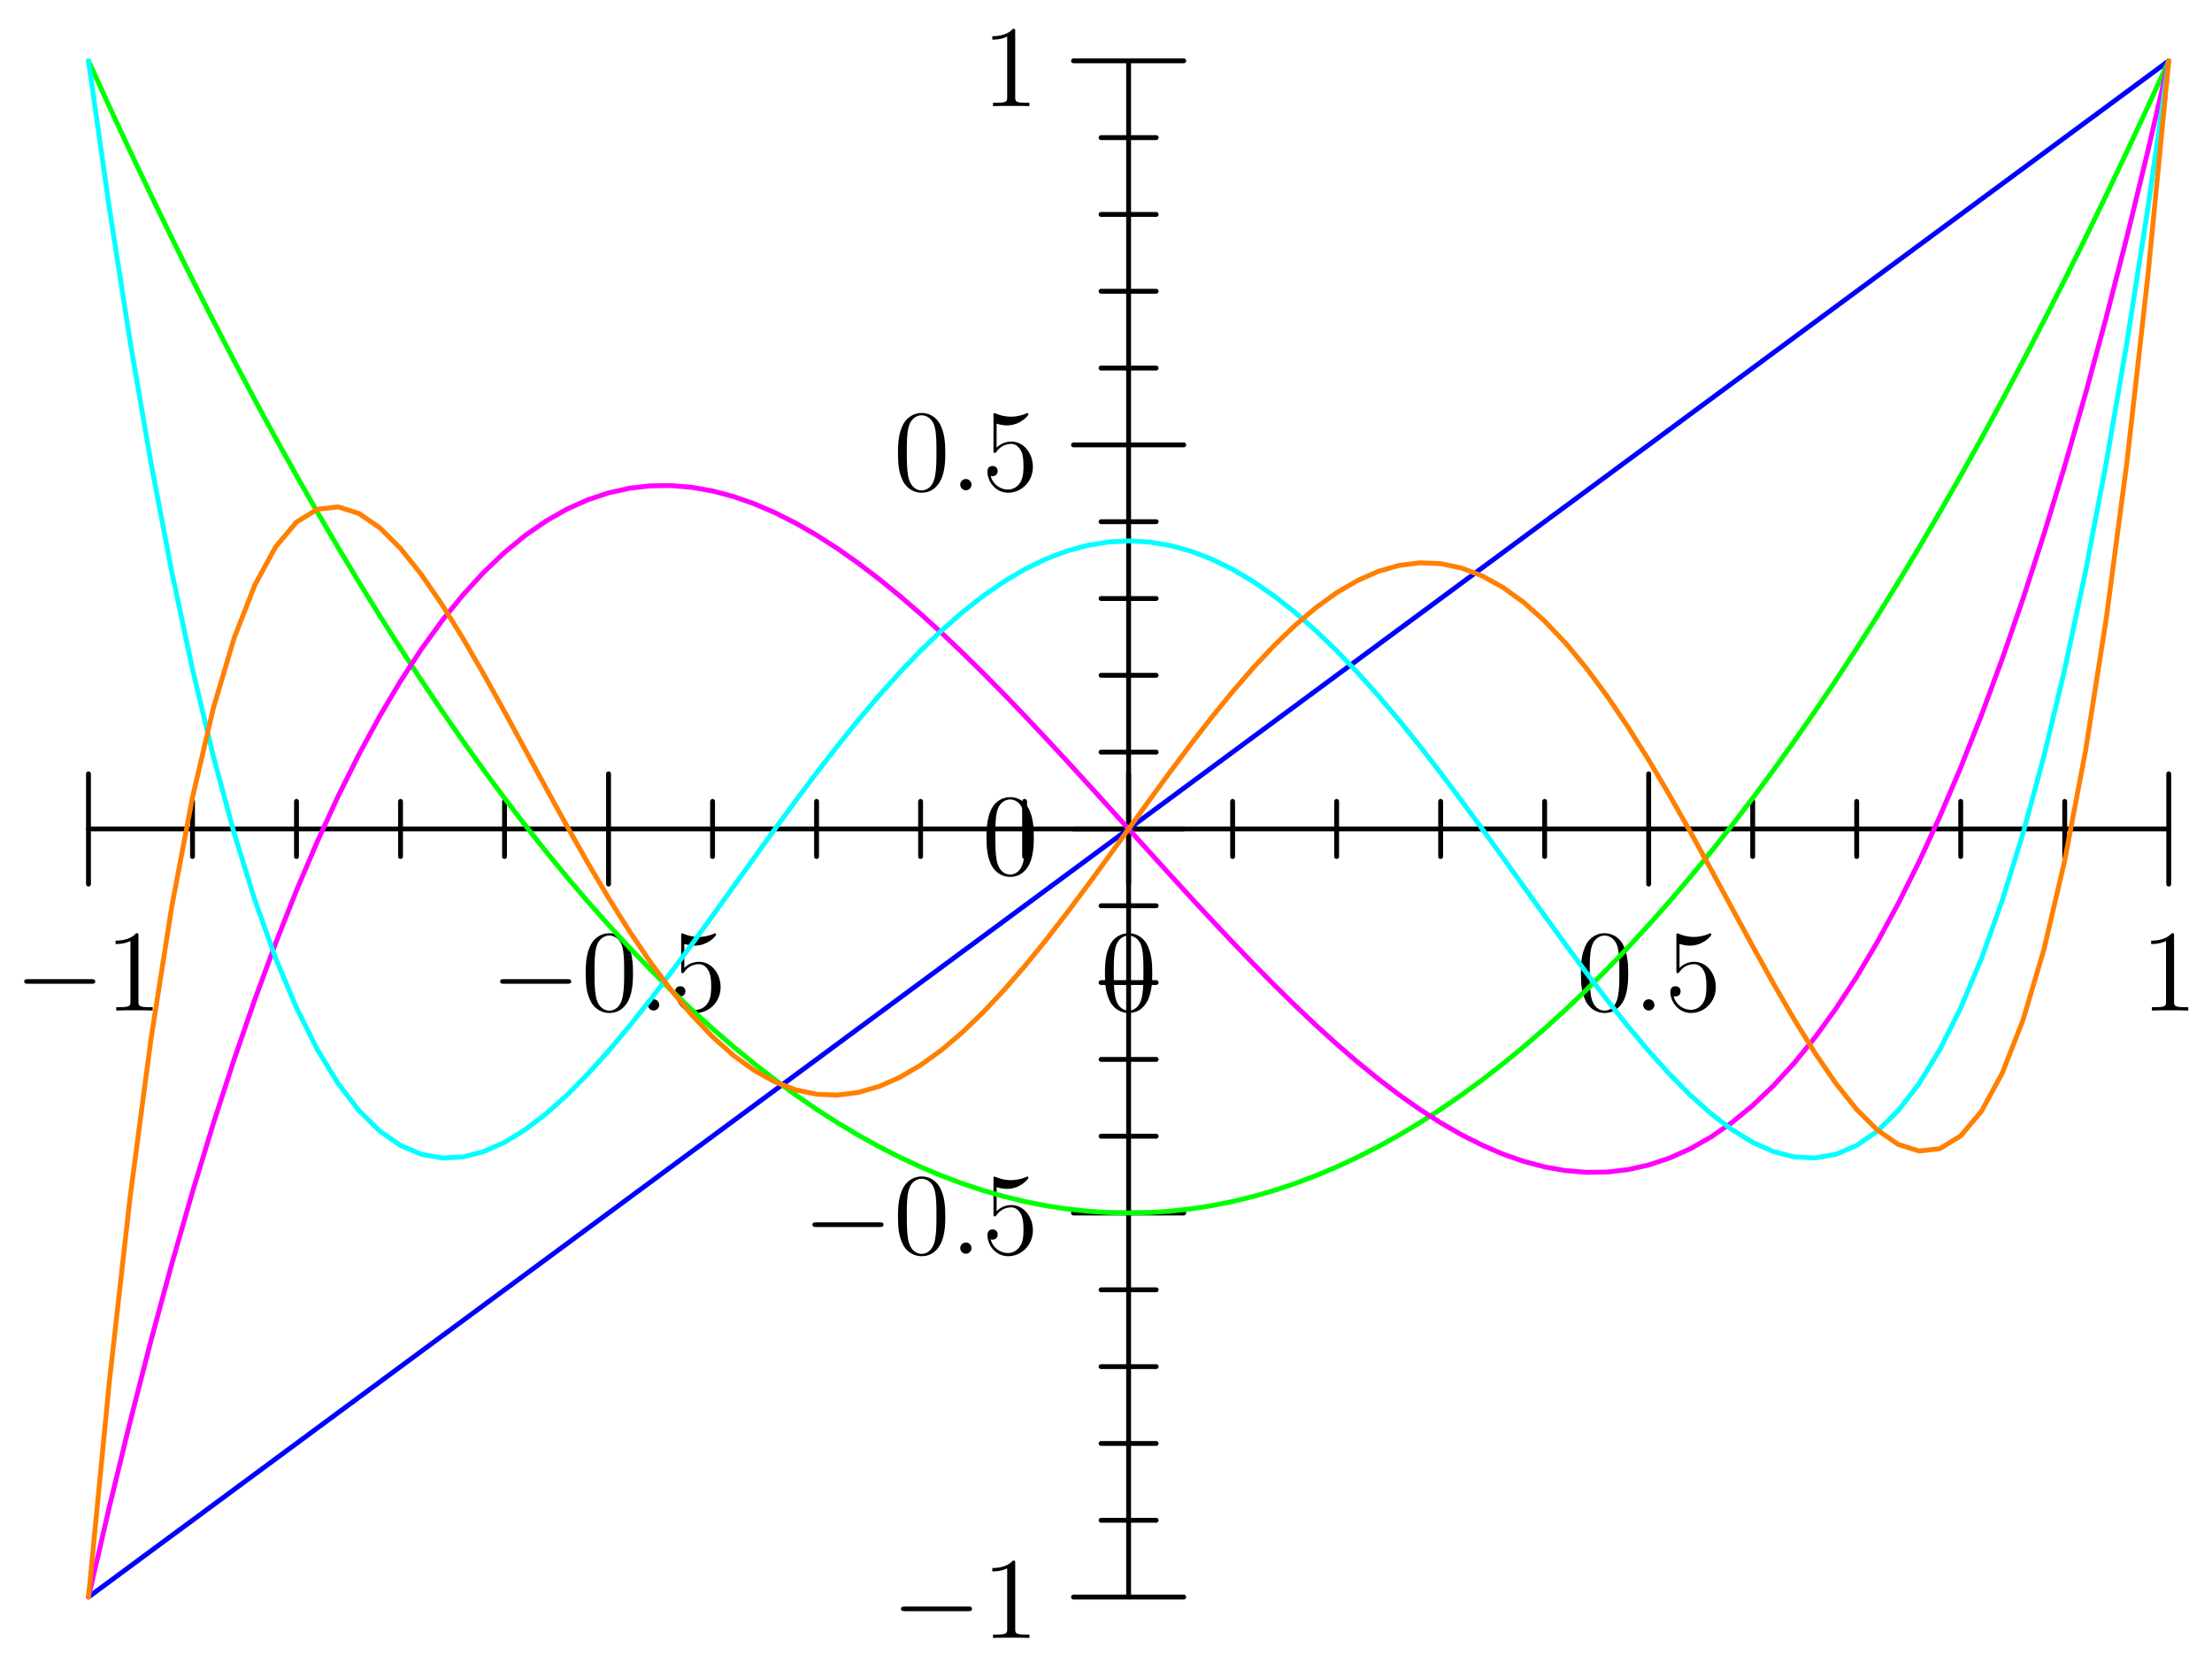 <?xml version='1.0' encoding='UTF-8'?>
<!-- This file was generated by dvisvgm 2.7.4 -->
<svg version='1.1' xmlns='http://www.w3.org/2000/svg' xmlns:xlink='http://www.w3.org/1999/xlink' width='227.503pt' height='170.964pt' viewBox='56.409 53.858 227.503 170.964'>
<defs>
<path id='g1-58' d='M2.2-.574C2.2-.921 1.913-1.16 1.626-1.16C1.279-1.16 1.04-.873 1.04-.586C1.04-.239 1.327 0 1.614 0C1.961 0 2.2-.287 2.2-.574Z'/>
<path id='g2-48' d='M5.356-3.826C5.356-4.818 5.296-5.786 4.866-6.695C4.376-7.687 3.515-7.95 2.929-7.95C2.236-7.95 1.387-7.603 .944-6.611C.61-5.858 .49-5.117 .49-3.826C.49-2.666 .574-1.793 1.004-.944C1.47-.036 2.295 .251 2.917 .251C3.957 .251 4.555-.371 4.902-1.064C5.332-1.961 5.356-3.132 5.356-3.826ZM2.917 .012C2.534 .012 1.757-.203 1.53-1.506C1.399-2.224 1.399-3.132 1.399-3.969C1.399-4.949 1.399-5.834 1.59-6.539C1.793-7.34 2.403-7.711 2.917-7.711C3.371-7.711 4.065-7.436 4.292-6.408C4.447-5.727 4.447-4.782 4.447-3.969C4.447-3.168 4.447-2.26 4.316-1.53C4.089-.215 3.335 .012 2.917 .012Z'/>
<path id='g2-49' d='M3.443-7.663C3.443-7.938 3.443-7.95 3.204-7.95C2.917-7.627 2.319-7.185 1.088-7.185V-6.838C1.363-6.838 1.961-6.838 2.618-7.149V-.921C2.618-.49 2.582-.347 1.53-.347H1.16V0C1.482-.024 2.642-.024 3.037-.024S4.579-.024 4.902 0V-.347H4.531C3.479-.347 3.443-.49 3.443-.921V-7.663Z'/>
<path id='g2-53' d='M1.53-6.85C2.044-6.683 2.463-6.671 2.594-6.671C3.945-6.671 4.806-7.663 4.806-7.831C4.806-7.878 4.782-7.938 4.71-7.938C4.686-7.938 4.663-7.938 4.555-7.89C3.885-7.603 3.312-7.568 3.001-7.568C2.212-7.568 1.65-7.807 1.423-7.902C1.339-7.938 1.315-7.938 1.303-7.938C1.207-7.938 1.207-7.867 1.207-7.675V-4.125C1.207-3.909 1.207-3.838 1.351-3.838C1.411-3.838 1.423-3.85 1.542-3.993C1.877-4.483 2.439-4.77 3.037-4.77C3.67-4.77 3.981-4.184 4.077-3.981C4.28-3.515 4.292-2.929 4.292-2.475S4.292-1.339 3.957-.801C3.694-.371 3.228-.072 2.702-.072C1.913-.072 1.136-.61 .921-1.482C.98-1.459 1.052-1.447 1.112-1.447C1.315-1.447 1.638-1.566 1.638-1.973C1.638-2.307 1.411-2.499 1.112-2.499C.897-2.499 .586-2.391 .586-1.925C.586-.909 1.399 .251 2.726 .251C4.077 .251 5.26-.885 5.26-2.403C5.26-3.826 4.304-5.009 3.049-5.009C2.367-5.009 1.841-4.71 1.53-4.376V-6.85Z'/>
<path id='g0-0' d='M7.878-2.75C8.082-2.75 8.297-2.75 8.297-2.989S8.082-3.228 7.878-3.228H1.411C1.207-3.228 .992-3.228 .992-2.989S1.207-2.75 1.411-2.75H7.878Z'/>
</defs>
<g id='page1'>
<g transform='matrix(0.996 0 0 0.996 172.486 139.091)'>
<path d='M 0 79.296L 0 -79.296' fill='none' stroke='#000000' stroke-linecap='round' stroke-linejoin='round' stroke-miterlimit='10.037' stroke-width='0.502'/>
</g>
<g transform='matrix(0.996 0 0 0.996 172.486 139.091)'>
<path d='M -5.691 79.296L 5.691 79.296' fill='none' stroke='#000000' stroke-linecap='round' stroke-linejoin='round' stroke-miterlimit='10.037' stroke-width='0.502'/>
</g>
<g transform='matrix(0.996 0 0 0.996 172.486 139.091)'>
<path d='M -5.691 39.648L 5.691 39.648' fill='none' stroke='#000000' stroke-linecap='round' stroke-linejoin='round' stroke-miterlimit='10.037' stroke-width='0.502'/>
</g>
<g transform='matrix(0.996 0 0 0.996 172.486 139.091)'>
<path d='M -5.691 -0L 5.691 0' fill='none' stroke='#000000' stroke-linecap='round' stroke-linejoin='round' stroke-miterlimit='10.037' stroke-width='0.502'/>
</g>
<g transform='matrix(0.996 0 0 0.996 172.486 139.091)'>
<path d='M -5.691 -39.648L 5.691 -39.648' fill='none' stroke='#000000' stroke-linecap='round' stroke-linejoin='round' stroke-miterlimit='10.037' stroke-width='0.502'/>
</g>
<g transform='matrix(0.996 0 0 0.996 172.486 139.091)'>
<path d='M -5.691 -79.296L 5.691 -79.296' fill='none' stroke='#000000' stroke-linecap='round' stroke-linejoin='round' stroke-miterlimit='10.037' stroke-width='0.502'/>
</g>
<g transform='matrix(0.996 0 0 0.996 172.486 139.091)'>
<path d='M -2.845 71.367L 2.845 71.367' fill='none' stroke='#000000' stroke-linecap='round' stroke-linejoin='round' stroke-miterlimit='10.037' stroke-width='0.502'/>
</g>
<g transform='matrix(0.996 0 0 0.996 172.486 139.091)'>
<path d='M -2.845 63.437L 2.845 63.437' fill='none' stroke='#000000' stroke-linecap='round' stroke-linejoin='round' stroke-miterlimit='10.037' stroke-width='0.502'/>
</g>
<g transform='matrix(0.996 0 0 0.996 172.486 139.091)'>
<path d='M -2.845 55.507L 2.845 55.507' fill='none' stroke='#000000' stroke-linecap='round' stroke-linejoin='round' stroke-miterlimit='10.037' stroke-width='0.502'/>
</g>
<g transform='matrix(0.996 0 0 0.996 172.486 139.091)'>
<path d='M -2.845 47.578L 2.845 47.578' fill='none' stroke='#000000' stroke-linecap='round' stroke-linejoin='round' stroke-miterlimit='10.037' stroke-width='0.502'/>
</g>
<g transform='matrix(0.996 0 0 0.996 172.486 139.091)'>
<path d='M -2.845 31.718L 2.845 31.718' fill='none' stroke='#000000' stroke-linecap='round' stroke-linejoin='round' stroke-miterlimit='10.037' stroke-width='0.502'/>
</g>
<g transform='matrix(0.996 0 0 0.996 172.486 139.091)'>
<path d='M -2.845 23.789L 2.845 23.789' fill='none' stroke='#000000' stroke-linecap='round' stroke-linejoin='round' stroke-miterlimit='10.037' stroke-width='0.502'/>
</g>
<g transform='matrix(0.996 0 0 0.996 172.486 139.091)'>
<path d='M -2.845 15.859L 2.845 15.859' fill='none' stroke='#000000' stroke-linecap='round' stroke-linejoin='round' stroke-miterlimit='10.037' stroke-width='0.502'/>
</g>
<g transform='matrix(0.996 0 0 0.996 172.486 139.091)'>
<path d='M -2.845 7.93L 2.845 7.93' fill='none' stroke='#000000' stroke-linecap='round' stroke-linejoin='round' stroke-miterlimit='10.037' stroke-width='0.502'/>
</g>
<g transform='matrix(0.996 0 0 0.996 172.486 139.091)'>
<path d='M -2.845 -7.93L 2.845 -7.93' fill='none' stroke='#000000' stroke-linecap='round' stroke-linejoin='round' stroke-miterlimit='10.037' stroke-width='0.502'/>
</g>
<g transform='matrix(0.996 0 0 0.996 172.486 139.091)'>
<path d='M -2.845 -15.859L 2.845 -15.859' fill='none' stroke='#000000' stroke-linecap='round' stroke-linejoin='round' stroke-miterlimit='10.037' stroke-width='0.502'/>
</g>
<g transform='matrix(0.996 0 0 0.996 172.486 139.091)'>
<path d='M -2.845 -23.789L 2.845 -23.789' fill='none' stroke='#000000' stroke-linecap='round' stroke-linejoin='round' stroke-miterlimit='10.037' stroke-width='0.502'/>
</g>
<g transform='matrix(0.996 0 0 0.996 172.486 139.091)'>
<path d='M -2.845 -31.718L 2.845 -31.718' fill='none' stroke='#000000' stroke-linecap='round' stroke-linejoin='round' stroke-miterlimit='10.037' stroke-width='0.502'/>
</g>
<g transform='matrix(0.996 0 0 0.996 172.486 139.091)'>
<path d='M -2.845 -47.578L 2.845 -47.578' fill='none' stroke='#000000' stroke-linecap='round' stroke-linejoin='round' stroke-miterlimit='10.037' stroke-width='0.502'/>
</g>
<g transform='matrix(0.996 0 0 0.996 172.486 139.091)'>
<path d='M -2.845 -55.507L 2.845 -55.507' fill='none' stroke='#000000' stroke-linecap='round' stroke-linejoin='round' stroke-miterlimit='10.037' stroke-width='0.502'/>
</g>
<g transform='matrix(0.996 0 0 0.996 172.486 139.091)'>
<path d='M -2.845 -63.437L 2.845 -63.437' fill='none' stroke='#000000' stroke-linecap='round' stroke-linejoin='round' stroke-miterlimit='10.037' stroke-width='0.502'/>
</g>
<g transform='matrix(0.996 0 0 0.996 172.486 139.091)'>
<path d='M -2.845 -71.367L 2.845 -71.367' fill='none' stroke='#000000' stroke-linecap='round' stroke-linejoin='round' stroke-miterlimit='10.037' stroke-width='0.502'/>
</g>
<use x='148.082' y='222.27' xlink:href='#g0-0'/>
<use x='157.381' y='222.27' xlink:href='#g2-49'/>
<use x='138.977' y='182.77' xlink:href='#g0-0'/>
<use x='148.276' y='182.77' xlink:href='#g2-48'/>
<use x='154.129' y='182.77' xlink:href='#g1-58'/>
<use x='157.381' y='182.77' xlink:href='#g2-53'/>
<use x='157.38' y='143.769' xlink:href='#g2-48'/>
<use x='148.276' y='104.269' xlink:href='#g2-48'/>
<use x='154.129' y='104.269' xlink:href='#g1-58'/>
<use x='157.38' y='104.269' xlink:href='#g2-53'/>
<use x='157.38' y='64.769' xlink:href='#g2-49'/>
<g transform='matrix(0.996 0 0 0.996 172.486 139.091)'>
<path d='M -107.406 -0L 107.406 0' fill='none' stroke='#000000' stroke-linecap='round' stroke-linejoin='round' stroke-miterlimit='10.037' stroke-width='0.502'/>
</g>
<g transform='matrix(0.996 0 0 0.996 172.486 139.091)'>
<path d='M -107.406 -5.691L -107.406 5.691' fill='none' stroke='#000000' stroke-linecap='round' stroke-linejoin='round' stroke-miterlimit='10.037' stroke-width='0.502'/>
</g>
<g transform='matrix(0.996 0 0 0.996 172.486 139.091)'>
<path d='M -53.703 -5.691L -53.703 5.691' fill='none' stroke='#000000' stroke-linecap='round' stroke-linejoin='round' stroke-miterlimit='10.037' stroke-width='0.502'/>
</g>
<g transform='matrix(0.996 0 0 0.996 172.486 139.091)'>
<path d='M 0 -5.691L 0 5.691' fill='none' stroke='#000000' stroke-linecap='round' stroke-linejoin='round' stroke-miterlimit='10.037' stroke-width='0.502'/>
</g>
<g transform='matrix(0.996 0 0 0.996 172.486 139.091)'>
<path d='M 53.703 -5.691L 53.703 5.691' fill='none' stroke='#000000' stroke-linecap='round' stroke-linejoin='round' stroke-miterlimit='10.037' stroke-width='0.502'/>
</g>
<g transform='matrix(0.996 0 0 0.996 172.486 139.091)'>
<path d='M 107.406 -5.691L 107.406 5.691' fill='none' stroke='#000000' stroke-linecap='round' stroke-linejoin='round' stroke-miterlimit='10.037' stroke-width='0.502'/>
</g>
<g transform='matrix(0.996 0 0 0.996 172.486 139.091)'>
<path d='M -96.665 -2.845L -96.665 2.845' fill='none' stroke='#000000' stroke-linecap='round' stroke-linejoin='round' stroke-miterlimit='10.037' stroke-width='0.502'/>
</g>
<g transform='matrix(0.996 0 0 0.996 172.486 139.091)'>
<path d='M -85.925 -2.845L -85.925 2.845' fill='none' stroke='#000000' stroke-linecap='round' stroke-linejoin='round' stroke-miterlimit='10.037' stroke-width='0.502'/>
</g>
<g transform='matrix(0.996 0 0 0.996 172.486 139.091)'>
<path d='M -75.184 -2.845L -75.184 2.845' fill='none' stroke='#000000' stroke-linecap='round' stroke-linejoin='round' stroke-miterlimit='10.037' stroke-width='0.502'/>
</g>
<g transform='matrix(0.996 0 0 0.996 172.486 139.091)'>
<path d='M -64.444 -2.845L -64.444 2.845' fill='none' stroke='#000000' stroke-linecap='round' stroke-linejoin='round' stroke-miterlimit='10.037' stroke-width='0.502'/>
</g>
<g transform='matrix(0.996 0 0 0.996 172.486 139.091)'>
<path d='M -42.962 -2.845L -42.962 2.845' fill='none' stroke='#000000' stroke-linecap='round' stroke-linejoin='round' stroke-miterlimit='10.037' stroke-width='0.502'/>
</g>
<g transform='matrix(0.996 0 0 0.996 172.486 139.091)'>
<path d='M -32.222 -2.845L -32.222 2.845' fill='none' stroke='#000000' stroke-linecap='round' stroke-linejoin='round' stroke-miterlimit='10.037' stroke-width='0.502'/>
</g>
<g transform='matrix(0.996 0 0 0.996 172.486 139.091)'>
<path d='M -21.481 -2.845L -21.481 2.845' fill='none' stroke='#000000' stroke-linecap='round' stroke-linejoin='round' stroke-miterlimit='10.037' stroke-width='0.502'/>
</g>
<g transform='matrix(0.996 0 0 0.996 172.486 139.091)'>
<path d='M -10.741 -2.845L -10.741 2.845' fill='none' stroke='#000000' stroke-linecap='round' stroke-linejoin='round' stroke-miterlimit='10.037' stroke-width='0.502'/>
</g>
<g transform='matrix(0.996 0 0 0.996 172.486 139.091)'>
<path d='M 10.741 -2.845L 10.741 2.845' fill='none' stroke='#000000' stroke-linecap='round' stroke-linejoin='round' stroke-miterlimit='10.037' stroke-width='0.502'/>
</g>
<g transform='matrix(0.996 0 0 0.996 172.486 139.091)'>
<path d='M 21.481 -2.845L 21.481 2.845' fill='none' stroke='#000000' stroke-linecap='round' stroke-linejoin='round' stroke-miterlimit='10.037' stroke-width='0.502'/>
</g>
<g transform='matrix(0.996 0 0 0.996 172.486 139.091)'>
<path d='M 32.222 -2.845L 32.222 2.845' fill='none' stroke='#000000' stroke-linecap='round' stroke-linejoin='round' stroke-miterlimit='10.037' stroke-width='0.502'/>
</g>
<g transform='matrix(0.996 0 0 0.996 172.486 139.091)'>
<path d='M 42.962 -2.845L 42.962 2.845' fill='none' stroke='#000000' stroke-linecap='round' stroke-linejoin='round' stroke-miterlimit='10.037' stroke-width='0.502'/>
</g>
<g transform='matrix(0.996 0 0 0.996 172.486 139.091)'>
<path d='M 64.444 -2.845L 64.444 2.845' fill='none' stroke='#000000' stroke-linecap='round' stroke-linejoin='round' stroke-miterlimit='10.037' stroke-width='0.502'/>
</g>
<g transform='matrix(0.996 0 0 0.996 172.486 139.091)'>
<path d='M 75.184 -2.845L 75.184 2.845' fill='none' stroke='#000000' stroke-linecap='round' stroke-linejoin='round' stroke-miterlimit='10.037' stroke-width='0.502'/>
</g>
<g transform='matrix(0.996 0 0 0.996 172.486 139.091)'>
<path d='M 85.925 -2.845L 85.925 2.845' fill='none' stroke='#000000' stroke-linecap='round' stroke-linejoin='round' stroke-miterlimit='10.037' stroke-width='0.502'/>
</g>
<g transform='matrix(0.996 0 0 0.996 172.486 139.091)'>
<path d='M 96.665 -2.845L 96.665 2.845' fill='none' stroke='#000000' stroke-linecap='round' stroke-linejoin='round' stroke-miterlimit='10.037' stroke-width='0.502'/>
</g>
<use x='57.909' y='157.762' xlink:href='#g0-0'/>
<use x='67.207' y='157.762' xlink:href='#g2-49'/>
<use x='106.859' y='157.762' xlink:href='#g0-0'/>
<use x='116.157' y='157.762' xlink:href='#g2-48'/>
<use x='122.01' y='157.762' xlink:href='#g1-58'/>
<use x='125.262' y='157.762' xlink:href='#g2-53'/>
<use x='169.563' y='157.762' xlink:href='#g2-48'/>
<use x='218.513' y='157.762' xlink:href='#g2-48'/>
<use x='224.366' y='157.762' xlink:href='#g1-58'/>
<use x='227.618' y='157.762' xlink:href='#g2-53'/>
<use x='276.568' y='157.762' xlink:href='#g2-49'/>
<g transform='matrix(0.996 0 0 0.996 172.486 139.091)'>
<path d='M -107.406 79.296L -105.258 77.71L -103.11 76.124L -100.962 74.538L -98.814 72.953L -96.665 71.367L -94.517 69.781L -92.369 68.195L -90.221 66.609L -88.073 65.023L -85.925 63.437L -83.777 61.851L -81.629 60.265L -79.481 58.679L -77.332 57.093L -75.184 55.507L -73.036 53.922L -70.888 52.336L -68.74 50.75L -66.592 49.164L -64.444 47.578L -62.295 45.992L -60.147 44.406L -57.999 42.82L -55.851 41.234L -53.703 39.648L -51.555 38.062L -49.407 36.476L -47.259 34.89L -45.111 33.304L -42.962 31.718L -40.814 30.133L -38.666 28.547L -36.518 26.961L -34.37 25.375L -32.222 23.789L -30.074 22.203L -27.926 20.617L -25.777 19.031L -23.629 17.445L -21.481 15.859L -19.333 14.273L -17.185 12.687L -15.037 11.101L -12.889 9.516L -10.741 7.93L -8.592 6.344L -6.444 4.758L -4.296 3.172L -2.148 1.586L 0 0L 2.148 -1.586L 4.296 -3.172L 6.444 -4.758L 8.592 -6.344L 10.741 -7.93L 12.889 -9.516L 15.037 -11.101L 17.185 -12.687L 19.333 -14.273L 21.481 -15.859L 23.629 -17.445L 25.777 -19.031L 27.926 -20.617L 30.074 -22.203L 32.222 -23.789L 34.37 -25.375L 36.518 -26.961L 38.666 -28.547L 40.814 -30.133L 42.962 -31.718L 45.111 -33.304L 47.259 -34.89L 49.407 -36.476L 51.555 -38.062L 53.703 -39.648L 55.851 -41.234L 57.999 -42.82L 60.147 -44.406L 62.295 -45.992L 64.444 -47.578L 66.592 -49.164L 68.74 -50.75L 70.888 -52.336L 73.036 -53.922L 75.184 -55.507L 77.332 -57.093L 79.481 -58.679L 81.629 -60.265L 83.777 -61.851L 85.925 -63.437L 88.073 -65.023L 90.221 -66.609L 92.369 -68.195L 94.517 -69.781L 96.665 -71.367L 98.814 -72.953L 100.962 -74.538L 103.11 -76.124L 105.258 -77.71L 107.406 -79.296' fill='none' stroke='#0000ff' stroke-linecap='round' stroke-linejoin='round' stroke-miterlimit='10.037' stroke-width='0.502'/>
</g>
<g transform='matrix(0.996 0 0 0.996 172.486 139.091)'>
<path d='M -107.406 -79.296L -105.258 -74.586L -103.11 -69.971L -100.962 -65.451L -98.814 -61.026L -96.665 -56.697L -94.517 -52.462L -92.369 -48.323L -90.221 -44.279L -88.073 -40.33L -85.925 -36.476L -83.777 -32.718L -81.629 -29.054L -79.481 -25.486L -77.332 -22.013L -75.184 -18.635L -73.036 -15.352L -70.888 -12.164L -68.74 -9.071L -66.592 -6.074L -64.444 -3.172L -62.295 -0.365L -60.147 2.347L -57.999 4.964L -55.851 7.486L -53.703 9.912L -51.555 12.243L -49.407 14.479L -47.259 16.62L -45.111 18.666L -42.962 20.617L -40.814 22.473L -38.666 24.233L -36.518 25.898L -34.37 27.468L -32.222 28.943L -30.074 30.323L -27.926 31.608L -25.777 32.797L -23.629 33.891L -21.481 34.89L -19.333 35.794L -17.185 36.603L -15.037 37.317L -12.889 37.935L -10.741 38.459L -8.592 38.887L -6.444 39.22L -4.296 39.458L -2.148 39.6L 0 39.648L 2.148 39.6L 4.296 39.458L 6.444 39.22L 8.592 38.887L 10.741 38.459L 12.889 37.935L 15.037 37.317L 17.185 36.603L 19.333 35.794L 21.481 34.89L 23.629 33.891L 25.777 32.797L 27.926 31.608L 30.074 30.323L 32.222 28.943L 34.37 27.468L 36.518 25.898L 38.666 24.233L 40.814 22.473L 42.962 20.617L 45.111 18.666L 47.259 16.62L 49.407 14.479L 51.555 12.243L 53.703 9.912L 55.851 7.486L 57.999 4.964L 60.147 2.347L 62.295 -0.365L 64.444 -3.172L 66.592 -6.074L 68.74 -9.071L 70.888 -12.164L 73.036 -15.352L 75.184 -18.635L 77.332 -22.013L 79.481 -25.486L 81.629 -29.054L 83.777 -32.718L 85.925 -36.476L 88.073 -40.33L 90.221 -44.279L 92.369 -48.323L 94.517 -52.462L 96.665 -56.697L 98.814 -61.026L 100.962 -65.451L 103.11 -69.971L 105.258 -74.586L 107.406 -79.296' fill='none' stroke='#00ff00' stroke-linecap='round' stroke-linejoin='round' stroke-miterlimit='10.037' stroke-width='0.502'/>
</g>
<g transform='matrix(0.996 0 0 0.996 172.486 139.091)'>
<path d='M -107.406 79.296L -105.258 70.017L -103.11 61.204L -100.962 52.848L -98.814 44.939L -96.665 37.468L -94.517 30.424L -92.369 23.8L -90.221 17.585L -88.073 11.769L -85.925 6.344L -83.777 1.299L -81.629 -3.375L -79.481 -7.687L -77.332 -11.647L -75.184 -15.264L -73.036 -18.549L -70.888 -21.51L -68.74 -24.157L -66.592 -26.499L -64.444 -28.547L -62.295 -30.309L -60.147 -31.795L -57.999 -33.014L -55.851 -33.977L -53.703 -34.692L -51.555 -35.169L -49.407 -35.419L -47.259 -35.449L -45.111 -35.269L -42.962 -34.89L -40.814 -34.321L -38.666 -33.571L -36.518 -32.649L -34.37 -31.566L -32.222 -30.331L -30.074 -28.953L -27.926 -27.441L -25.777 -25.806L -23.629 -24.057L -21.481 -22.203L -19.333 -20.254L -17.185 -18.219L -15.037 -16.108L -12.889 -13.931L -10.741 -11.696L -8.592 -9.414L -6.444 -7.094L -4.296 -4.745L -2.148 -2.377L 0 0L 2.148 2.377L 4.296 4.745L 6.444 7.094L 8.592 9.414L 10.741 11.696L 12.889 13.931L 15.037 16.108L 17.185 18.219L 19.333 20.254L 21.481 22.203L 23.629 24.057L 25.777 25.806L 27.926 27.441L 30.074 28.953L 32.222 30.331L 34.37 31.566L 36.518 32.649L 38.666 33.571L 40.814 34.321L 42.962 34.89L 45.111 35.269L 47.259 35.449L 49.407 35.419L 51.555 35.169L 53.703 34.692L 55.851 33.977L 57.999 33.014L 60.147 31.795L 62.295 30.309L 64.444 28.547L 66.592 26.499L 68.74 24.157L 70.888 21.51L 73.036 18.549L 75.184 15.264L 77.332 11.647L 79.481 7.687L 81.629 3.375L 83.777 -1.299L 85.925 -6.344L 88.073 -11.769L 90.221 -17.585L 92.369 -23.8L 94.517 -30.424L 96.665 -37.468L 98.814 -44.939L 100.962 -52.848L 103.11 -61.204L 105.258 -70.017L 107.406 -79.296' fill='none' stroke='#ff00ff' stroke-linecap='round' stroke-linejoin='round' stroke-miterlimit='10.037' stroke-width='0.502'/>
</g>
<g transform='matrix(0.996 0 0 0.996 172.486 139.091)'>
<path d='M -107.406 -79.296L -105.258 -64.14L -103.11 -50.344L -100.962 -37.846L -98.814 -26.582L -96.665 -16.489L -94.517 -7.507L -92.369 0.423L -90.221 7.36L -88.073 13.359L -85.925 18.476L -83.777 22.765L -81.629 26.279L -79.481 29.069L -77.332 31.185L -75.184 32.675L -73.036 33.587L -70.888 33.967L -68.74 33.859L -66.592 33.307L -64.444 32.353L -62.295 31.037L -60.147 29.398L -57.999 27.476L -55.851 25.305L -53.703 22.922L -51.555 20.36L -49.407 17.652L -47.259 14.83L -45.111 11.923L -42.962 8.96L -40.814 5.969L -38.666 2.975L -36.518 0.003L -34.37 -2.924L -32.222 -5.784L -30.074 -8.555L -27.926 -11.22L -25.777 -13.759L -23.629 -16.157L -21.481 -18.397L -19.333 -20.466L -17.185 -22.351L -15.037 -24.041L -12.889 -25.526L -10.741 -26.797L -8.592 -27.847L -6.444 -28.67L -4.296 -29.261L -2.148 -29.617L 0 -29.736L 2.148 -29.617L 4.296 -29.261L 6.444 -28.67L 8.592 -27.847L 10.741 -26.797L 12.889 -25.526L 15.037 -24.041L 17.185 -22.351L 19.333 -20.466L 21.481 -18.397L 23.629 -16.157L 25.777 -13.759L 27.926 -11.22L 30.074 -8.555L 32.222 -5.784L 34.37 -2.924L 36.518 0.003L 38.666 2.975L 40.814 5.969L 42.962 8.96L 45.111 11.923L 47.259 14.83L 49.407 17.652L 51.555 20.36L 53.703 22.922L 55.851 25.305L 57.999 27.476L 60.147 29.398L 62.295 31.037L 64.444 32.353L 66.592 33.307L 68.74 33.859L 70.888 33.967L 73.036 33.587L 75.184 32.675L 77.332 31.185L 79.481 29.069L 81.629 26.279L 83.777 22.765L 85.925 18.476L 88.073 13.359L 90.221 7.36L 92.369 0.423L 94.517 -7.507L 96.665 -16.489L 98.814 -26.582L 100.962 -37.846L 103.11 -50.344L 105.258 -64.14L 107.406 -79.296' fill='none' stroke='#00ffff' stroke-linecap='round' stroke-linejoin='round' stroke-miterlimit='10.037' stroke-width='0.502'/>
</g>
<g transform='matrix(0.996 0 0 0.996 172.486 139.091)'>
<path d='M -107.406 79.296L -105.258 57.129L -103.11 38.032L -100.962 21.758L -98.814 8.068L -96.665 -3.262L -94.517 -12.449L -92.369 -19.695L -90.221 -25.196L -88.073 -29.133L -85.925 -31.68L -83.777 -33.002L -81.629 -33.25L -79.481 -32.57L -77.332 -31.098L -75.184 -28.959L -73.036 -26.271L -70.888 -23.145L -68.74 -19.68L -66.592 -15.972L -64.444 -12.104L -62.295 -8.156L -60.147 -4.198L -57.999 -0.295L -55.851 3.496L -53.703 7.124L -51.555 10.545L -49.407 13.719L -47.259 16.613L -45.111 19.201L -42.962 21.461L -40.814 23.374L -38.666 24.929L -36.518 26.118L -34.37 26.937L -32.222 27.388L -30.074 27.474L -27.926 27.204L -25.777 26.589L -23.629 25.643L -21.481 24.385L -19.333 22.834L -17.185 21.012L -15.037 18.945L -12.889 16.658L -10.741 14.18L -8.592 11.541L -6.444 8.771L -4.296 5.903L -2.148 2.968L 0 0L 2.148 -2.968L 4.296 -5.903L 6.444 -8.771L 8.592 -11.541L 10.741 -14.18L 12.889 -16.658L 15.037 -18.945L 17.185 -21.012L 19.333 -22.834L 21.481 -24.385L 23.629 -25.643L 25.777 -26.589L 27.926 -27.204L 30.074 -27.474L 32.222 -27.388L 34.37 -26.937L 36.518 -26.118L 38.666 -24.929L 40.814 -23.374L 42.962 -21.461L 45.111 -19.201L 47.259 -16.613L 49.407 -13.719L 51.555 -10.545L 53.703 -7.124L 55.851 -3.496L 57.999 0.295L 60.147 4.198L 62.295 8.156L 64.444 12.104L 66.592 15.972L 68.74 19.68L 70.888 23.145L 73.036 26.271L 75.184 28.959L 77.332 31.098L 79.481 32.57L 81.629 33.25L 83.777 33.002L 85.925 31.68L 88.073 29.133L 90.221 25.196L 92.369 19.695L 94.517 12.449L 96.665 3.262L 98.814 -8.068L 100.962 -21.758L 103.11 -38.032L 105.258 -57.129L 107.406 -79.296' fill='none' stroke='#ff8000' stroke-linecap='round' stroke-linejoin='round' stroke-miterlimit='10.037' stroke-width='0.502'/>
</g>
</g>
</svg>